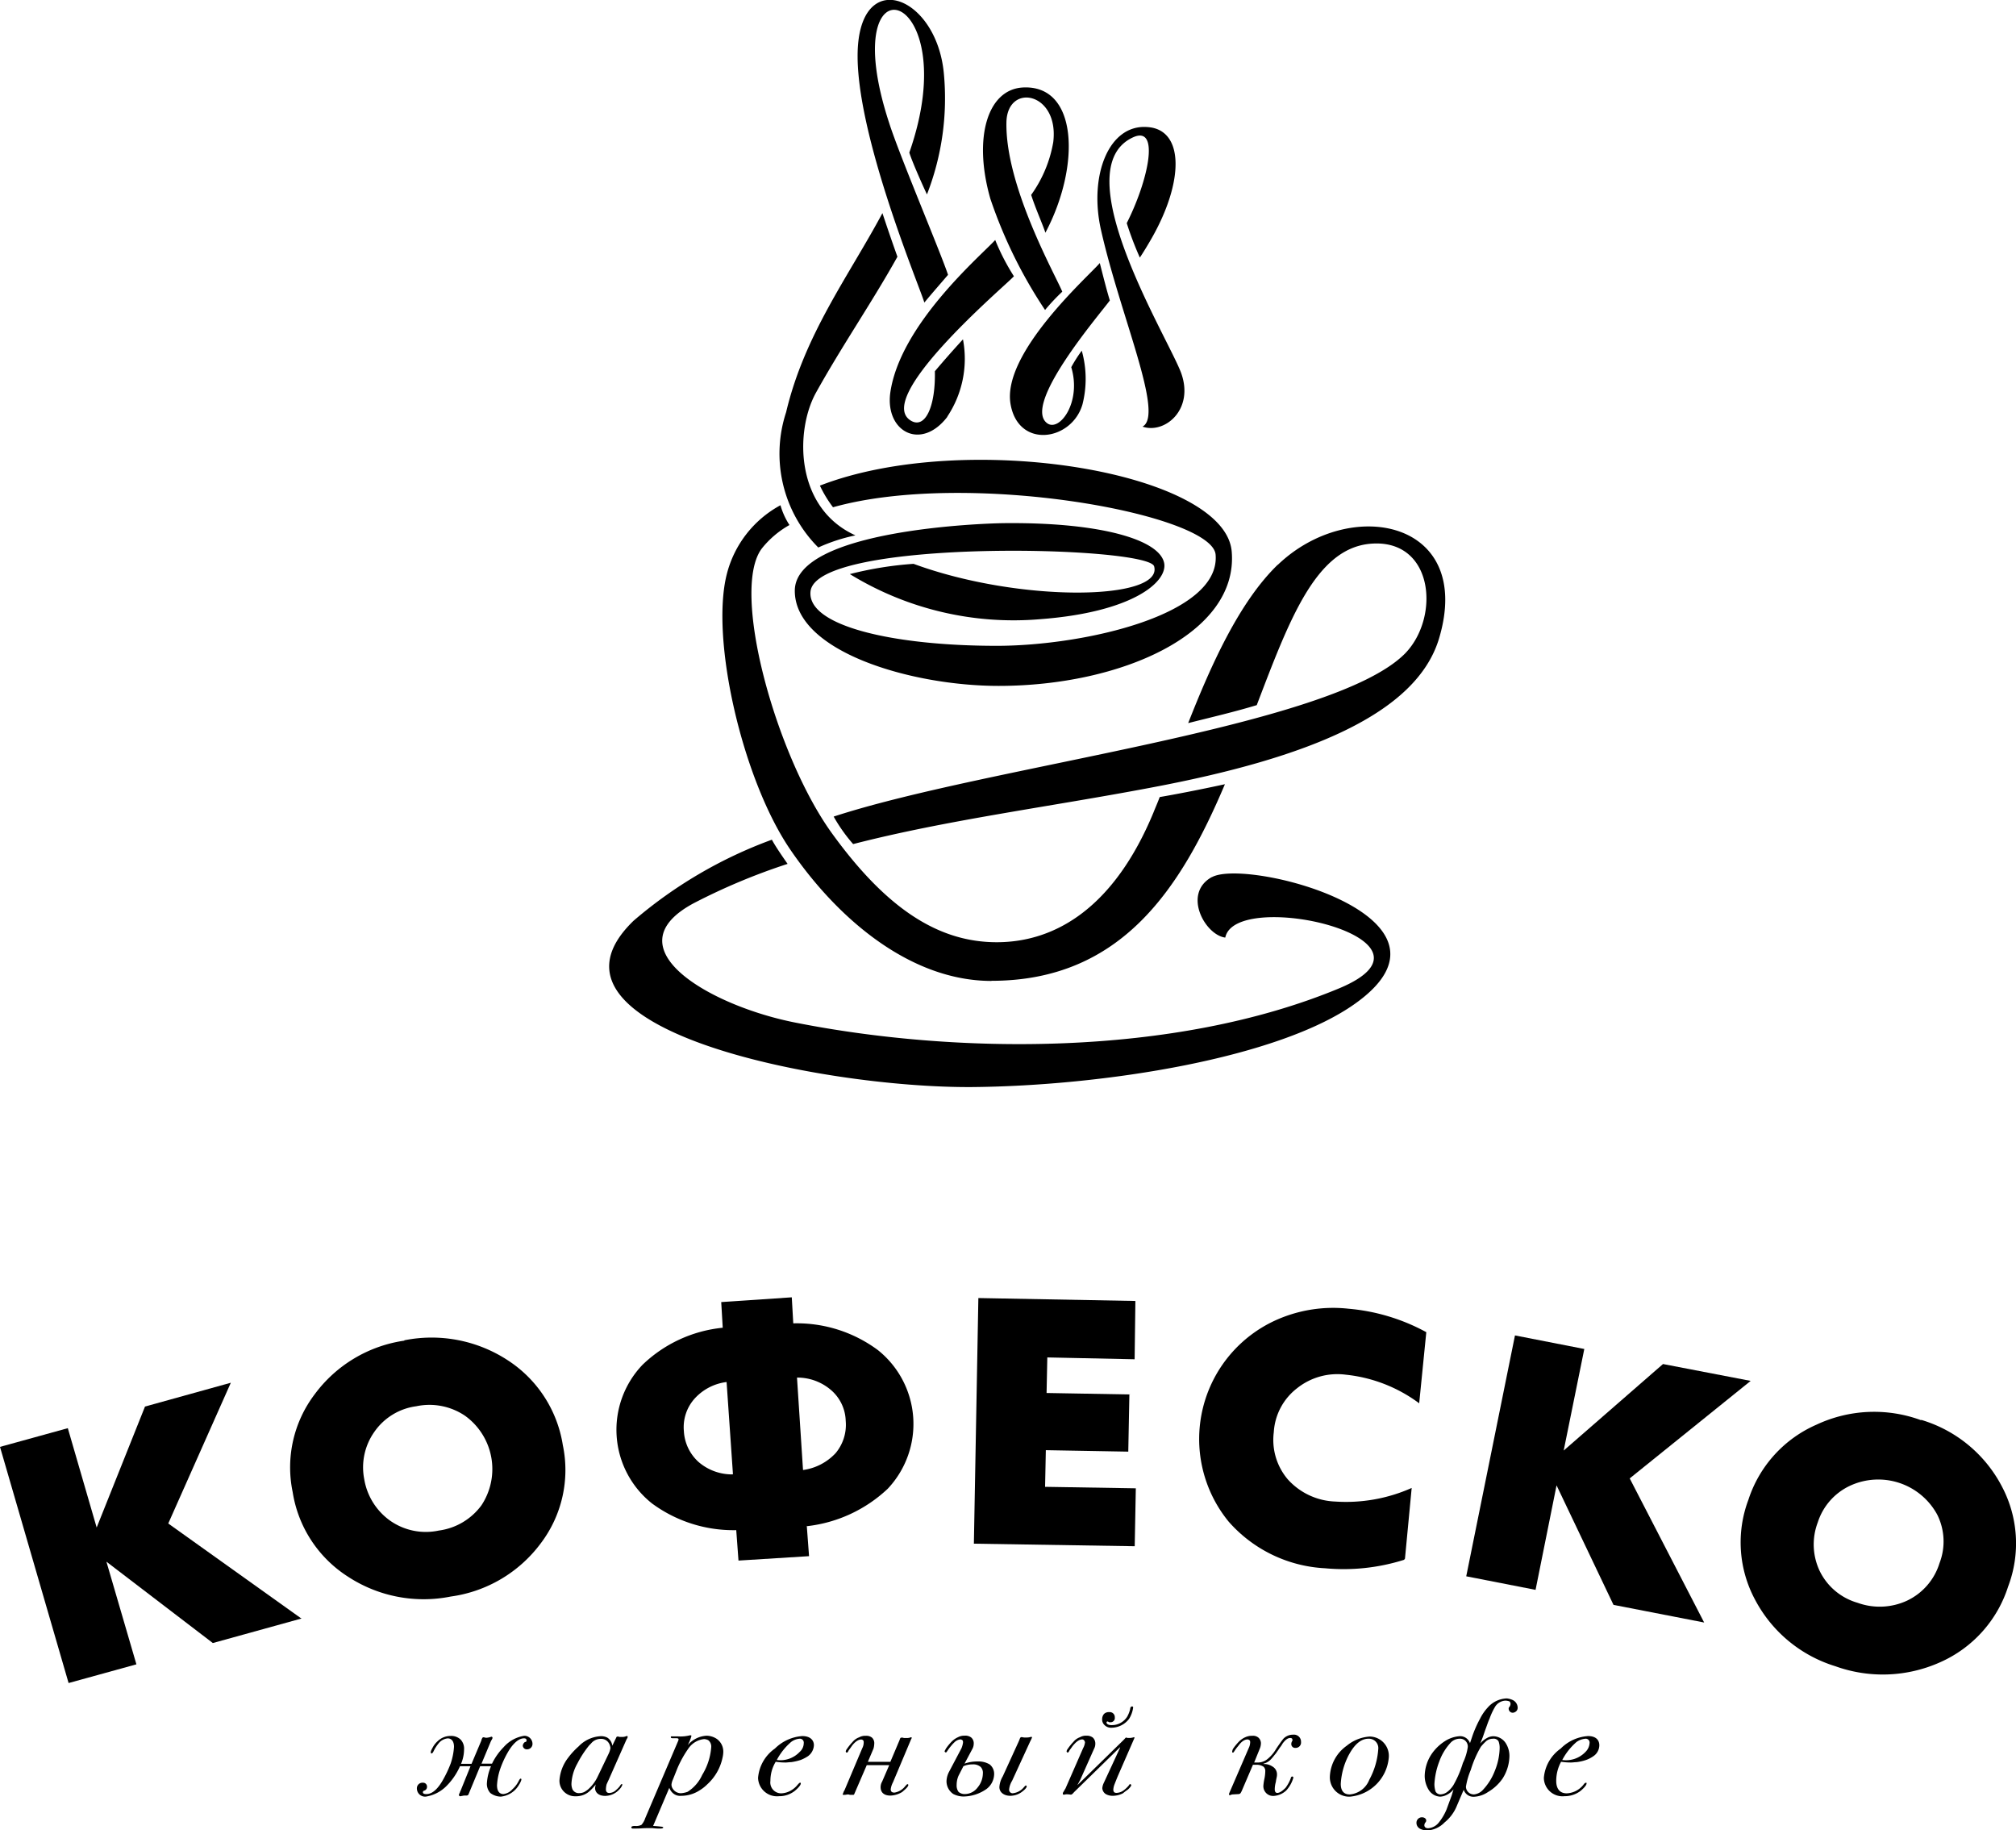 <svg xmlns="http://www.w3.org/2000/svg" width="80" height="72.623">
  <path d="M32.536 19.268a4.753 4.753 0 0 0 .52.858c5.338-1.5 15.034.262 15.182 1.876.208 2.4-5.249 3.622-8.684 3.622-4.1 0-7.524-.785-7.391-2.153.208-2.124 13.4-1.818 13.636-1 .371 1.353-5.323 1.455-9.547-.1a14.117 14.117 0 0 0-2.528.407 12.416 12.416 0 0 0 7.554 1.789c3.658-.276 5.041-1.469 4.922-2.211-.163-.945-2.528-1.629-6.26-1.6-.892 0-8.386.262-8.4 2.676s4.609 3.782 8.089 3.782c4.848 0 9.517-2.066 9.249-5.324-.253-3.174-10.573-4.862-16.342-2.622zm12.8-2.342c.877.305 2.067-.669 1.531-2.138-.535-1.425-4.684-8.131-1.873-9.353 1.041-.436.565 1.746-.282 3.418a12.847 12.847 0 0 0 .52 1.367c.164-.247.312-.495.446-.727 1.324-2.3 1.309-4.349-.134-4.451-1.546-.131-2.334 1.92-1.859 4.058.762 3.405 2.531 7.358 1.654 7.826zm-7.747-.393a4.139 4.139 0 0 0 .624-3.069 41.1 41.1 0 0 0-1.115 1.265c.03 1.382-.371 2.269-.922 1.978-1.561-.844 3.435-5.135 3.97-5.658l.089-.087a8.778 8.778 0 0 1-.743-1.44c-.521.582-3.777 3.331-4.164 6.066-.205 1.542 1.223 2.313 2.268.946zm6.052-6.095c-.4.48-3.9 3.564-3.539 5.6.313 1.789 2.439 1.455 2.855 0a4.125 4.125 0 0 0-.03-2.124 5.593 5.593 0 0 0-.417.655c.417 1.382-.461 2.575-.952 2.226-1.011-.727 2.067-4.306 2.483-4.873-.145-.479-.264-.964-.398-1.483zM41.47 12.3a8.025 8.025 0 0 1 .684-.727c-.268-.655-2.275-4.2-2.216-6.735.045-1.571 2.1-1.178 1.858.8a5.063 5.063 0 0 1-.877 2.095c.178.553.461 1.178.565 1.5 1.4-2.633 1.309-5.906-.922-5.76-1.383.1-1.948 2.007-1.264 4.407a18.718 18.718 0 0 0 2.174 4.421zm6.617 22.5c-1.175.655-.268 2.3.535 2.4.4-1.978 9.2.044 4.536 2.007-6.6 2.749-15.272 2.618-21.591 1.367-3.405-.669-7.36-2.967-4.03-4.742a24.6 24.6 0 0 1 3.717-1.556c-.193-.276-.476-.684-.624-.96a17.811 17.811 0 0 0-5.487 3.215c-4.431 4.276 7.42 6.633 13.413 6.6 5.219-.044 12.179-1.135 15.227-3.316 4.805-3.426-4.296-5.783-5.693-5.012zM37.619 10.9c-.282-.858-1.918-4.713-2.335-6.022-2.245-6.851 3.093-5.382.8 1.178.134.422.595 1.44.7 1.658a10.5 10.5 0 0 0 .669-4.815c-.282-2.938-3.063-4.131-3.39-1.265-.357 3.127 2.468 9.818 2.617 10.371.287-.347.716-.839.941-1.101zm13.085 11.506c-1.517 1.469-2.632 3.942-3.554 6.284.981-.247 1.859-.451 2.721-.713 1.294-3.389 2.334-6.182 4.476-6.4 2.542-.247 2.825 2.895 1.412 4.349-2.9 2.938-16.446 4.437-22.677 6.473a6.385 6.385 0 0 0 .773 1.091c3.732-.96 7.747-1.469 11.821-2.24 6.275-1.178 10.513-2.938 11.421-5.891 1.431-4.723-3.52-5.701-6.39-2.949zm-18.23-.684a6.945 6.945 0 0 1 1.472-.48c-2.409-1.091-2.394-4.146-1.576-5.644 1.041-1.876 2.246-3.622 3.242-5.411a79.928 79.928 0 0 1-.595-1.731c-1.338 2.5-3.093 4.815-3.822 7.9a5.268 5.268 0 0 0 1.281 5.371zm6.87 17.193c5.175 0 7.524-3.695 9.264-7.8-1 .218-2.067.422-2.587.509-.1.262-.149.364-.253.625-1.547 3.724-3.852 5.135-6.216 5.135-2.32 0-4.387-1.338-6.558-4.349-2.216-3.084-4.03-9.658-2.751-11.288a3.73 3.73 0 0 1 1.085-.916 2.876 2.876 0 0 1-.357-.785 4.311 4.311 0 0 0-2.126 2.72c-.669 2.589.625 8.175 2.513 10.939s4.776 5.215 7.988 5.215z" data-name="Path 1"/>
  <g data-name="Group 1">
    <path d="M11.97 64.215l-3.524.975-4.223-3.228 1.19 4.073-2.691.742L0 57.407l2.691-.742 1.145 3.942 1.918-4.8 3.406-.945-2.483 5.585 5.279 3.768V64.2z" data-name="Path 2"/>
    <path d="M20.134 53.961a4.919 4.919 0 0 1 2.2 3.375 4.811 4.811 0 0 1-.877 3.9 5.355 5.355 0 0 1-3.569 2.109 5.482 5.482 0 0 1-4.074-.785 4.876 4.876 0 0 1-2.2-3.36 4.8 4.8 0 0 1 .877-3.884 5.374 5.374 0 0 1 3.554-2.124v-.014a5.517 5.517 0 0 1 4.089.783zm-1.026 5.76a2.607 2.607 0 0 0-.655-3.549 2.521 2.521 0 0 0-1.933-.377 2.408 2.408 0 0 0-1.666 1.018 2.438 2.438 0 0 0-.4 1.877 2.529 2.529 0 0 0 1.026 1.644 2.464 2.464 0 0 0 1.933.393 2.506 2.506 0 0 0 1.695-1.006z" data-name="Path 3"/>
    <path d="M32.015 60.535l.09 1.208-2.8.175-.089-1.207a5.448 5.448 0 0 1-3.346-1.062 3.731 3.731 0 0 1-.372-5.5 5.348 5.348 0 0 1 3.182-1.469l-.06-1.018 2.8-.189.059 1.033a5.4 5.4 0 0 1 3.361 1.063 3.75 3.75 0 0 1 .387 5.5 5.577 5.577 0 0 1-3.2 1.484zm-2.929-2.036l-.253-3.665a2.047 2.047 0 0 0-1.279.669 1.7 1.7 0 0 0-.416 1.28 1.775 1.775 0 0 0 .58 1.221 2.037 2.037 0 0 0 1.353.495v-.015zm2.78-.174a2.166 2.166 0 0 0 1.294-.67 1.752 1.752 0 0 0 .4-1.28 1.673 1.673 0 0 0-.565-1.207 2.043 2.043 0 0 0-1.368-.51z" data-name="Path 4"/>
    <path d="M38.646 61.248l.178-9.746 6.231.116-.03 2.313-3.465-.073-.029 1.411 3.286.058-.044 2.269-3.272-.058-.029 1.454 3.6.059-.044 2.313v-.015z" data-name="Path 5"/>
    <path d="M55.717 61.888a7.96 7.96 0 0 1-3.138.335 5.463 5.463 0 0 1-3.821-1.848 5.175 5.175 0 0 1 1.948-8.029 5.54 5.54 0 0 1 2.8-.421 7.83 7.83 0 0 1 3.093.931l-.282 2.822a5.889 5.889 0 0 0-2.915-1.135 2.565 2.565 0 0 0-1.933.539 2.378 2.378 0 0 0-.922 1.745 2.417 2.417 0 0 0 .55 1.862 2.663 2.663 0 0 0 1.888.887 6.408 6.408 0 0 0 3.034-.539l-.268 2.822v-.015z" data-name="Path 6"/>
    <path d="M67.628 64.376l-3.6-.7-2.26-4.742-.833 4.146-2.751-.538 1.934-9.557 2.751.538-.818 4.03 3.941-3.433 3.479.669-4.8 3.869 2.945 5.7z" data-name="Path 7"/>
    <path d="M79.433 58.964a4.825 4.825 0 0 1 .254 3.986 4.915 4.915 0 0 1-2.692 3 5.557 5.557 0 0 1-4.164.16 5.386 5.386 0 0 1-3.182-2.633 4.8 4.8 0 0 1-.268-3.971 4.9 4.9 0 0 1 2.706-2.982 5.384 5.384 0 0 1 4.15-.174v-.015a5.323 5.323 0 0 1 3.196 2.629zm-3.746 4.539a2.438 2.438 0 0 0 1.278-1.484 2.38 2.38 0 0 0-.089-1.92 2.663 2.663 0 0 0-3.464-1.149 2.418 2.418 0 0 0-1.279 1.455 2.459 2.459 0 0 0 .074 1.92 2.409 2.409 0 0 0 1.5 1.266 2.581 2.581 0 0 0 1.981-.088z" data-name="Path 8"/>
  </g>
  <g data-name="Group 2">
    <path d="M19.108 69.975h.417a2.456 2.456 0 0 1 .461-.654 1.367 1.367 0 0 1 .818-.451.322.322 0 0 1 .327.32.216.216 0 0 1-.223.218.159.159 0 0 1-.163-.146.2.2 0 0 1 .089-.146.054.054 0 0 0 .06-.058c0-.028 0-.087-.1-.087-.268 0-.505.321-.625.524a3.879 3.879 0 0 0-.327.712 2.418 2.418 0 0 0-.119.626c0 .262.119.348.253.348a.553.553 0 0 0 .357-.189 1.1 1.1 0 0 0 .253-.333c.015-.028.044-.088.074-.088.015 0 .03 0 .03.045a.715.715 0 0 1-.089.189.943.943 0 0 1-.729.479.7.7 0 0 1-.417-.146.538.538 0 0 1-.134-.378 2 2 0 0 1 .164-.683h-.431l-.446 1.076c-.015.043-.03.088-.1.088h-.045a.4.4 0 0 0-.119.014c-.03 0-.044.013-.074.013a.053.053 0 0 1-.059-.057.248.248 0 0 1 .03-.074c.015-.027.015-.057.03-.071l.4-.989h-.417a2.6 2.6 0 0 1-.536.785 1.484 1.484 0 0 1-.818.421.325.325 0 0 1-.357-.318.221.221 0 0 1 .238-.233.154.154 0 0 1 .164.16.152.152 0 0 1-.089.146c-.03.014-.074.014-.074.074 0 .027.015.071.134.071.149 0 .371-.071.639-.523a4.71 4.71 0 0 0 .327-.684 2.552 2.552 0 0 0 .134-.668c0-.19-.075-.335-.253-.335a.534.534 0 0 0-.327.161 1.564 1.564 0 0 0-.238.364c-.03.058-.059.073-.074.073s-.03-.015-.03-.044 0-.057.074-.188a.913.913 0 0 1 .208-.263.729.729 0 0 1 .505-.2.538.538 0 0 1 .4.146.524.524 0 0 1 .134.393 1.5 1.5 0 0 1-.119.567h.416l.387-.917a.279.279 0 0 1 .059-.131c.044-.014.1.015.134.015a.658.658 0 0 0 .163-.029c.015 0 .03-.014.045-.014s.044.014.044.042c0 .044-.044.089-.074.161z" data-name="Path 9"/>
    <path d="M24.432 68.987c.03-.058.03-.087.074-.087a.164.164 0 0 1 .074.015h.089a.382.382 0 0 0 .178-.029c.015 0 .06-.03.06.029 0 .014 0 .029-.045.1l-.714 1.615c-.03.058-.045.1-.074.16a.836.836 0 0 0-.03.205c0 .13.089.145.134.145a.41.41 0 0 0 .282-.131.776.776 0 0 0 .149-.16.221.221 0 0 1 .045-.059h.015c.015 0 .03 0 .03.016a.457.457 0 0 1-.119.189.768.768 0 0 1-.565.26c-.282 0-.4-.159-.4-.305a.489.489 0 0 1 .015-.1.113.113 0 0 1 .03-.074 2.028 2.028 0 0 1-.3.321.8.8 0 0 1-.521.173.623.623 0 0 1-.4-.13.611.611 0 0 1-.238-.509 1.661 1.661 0 0 1 .342-.887 2.99 2.99 0 0 1 .416-.451 1.309 1.309 0 0 1 .877-.407.521.521 0 0 1 .267.059.436.436 0 0 1 .194.32zm-.282.6a.8.8 0 0 0 .074-.232.462.462 0 0 0-.06-.188.355.355 0 0 0-.327-.175.493.493 0 0 0-.387.189.946.946 0 0 0-.119.131 4 4 0 0 0-.417.654 1.8 1.8 0 0 0-.238.814.581.581 0 0 0 .044.22.281.281 0 0 0 .268.145.464.464 0 0 0 .193-.043 1.041 1.041 0 0 0 .149-.1 1.551 1.551 0 0 0 .386-.51z" data-name="Path 10"/>
    <path d="M25.917 72.448c.045 0 .223.014.327.028.03 0 .075.015.075.029 0 .045-.089.045-.119.045a1.9 1.9 0 0 1-.3-.016h-.208c-.253 0-.179.016-.536.016h-.059c-.044-.016-.044-.03-.044-.045s0-.058.148-.058a.464.464 0 0 0 .253-.043.729.729 0 0 0 .149-.262l1.279-3c.045-.1.045-.116.045-.13 0-.045-.06-.045-.089-.045h-.119c-.045 0-.1 0-.1-.043s.045-.03.074-.03h.208a1.516 1.516 0 0 0 .476-.043h.03c.03 0 .03.015.03.03a1.743 1.743 0 0 1-.148.363 1.053 1.053 0 0 1 .743-.377.745.745 0 0 1 .417.13.618.618 0 0 1 .253.524 1.1 1.1 0 0 1-.03.218 1.97 1.97 0 0 1-.595 1.047 1.662 1.662 0 0 1-.312.247 1.348 1.348 0 0 1-.729.219.435.435 0 0 1-.327-.1.516.516 0 0 1-.149-.218zm.788-1.848a.678.678 0 0 0-.059.2.287.287 0 0 0 .045.16.383.383 0 0 0 .327.189.942.942 0 0 0 .268-.057 1.549 1.549 0 0 0 .58-.671 2.451 2.451 0 0 0 .357-1.1.316.316 0 0 0-.119-.277.413.413 0 0 0-.163-.043.863.863 0 0 0-.595.334 4.288 4.288 0 0 0-.461.815z" data-name="Path 11"/>
    <path d="M30.572 70.659a.43.43 0 0 0 .431.494.81.81 0 0 0 .387-.115.925.925 0 0 0 .268-.233c.03-.028.06-.072.089-.072s.03 0 .03.029c0 .087-.178.247-.252.305a.993.993 0 0 1-.61.2.753.753 0 0 1-.833-.727 1.577 1.577 0 0 1 .669-1.164 1.716 1.716 0 0 1 1.086-.495c.327 0 .461.174.461.363a.572.572 0 0 1-.238.437 1.563 1.563 0 0 1-.282.146 2.118 2.118 0 0 1-.387.089c-.074 0-.148.014-.222.014a2.531 2.531 0 0 1-.387-.029 1.439 1.439 0 0 0-.21.758zm1.16-1.148a.469.469 0 0 0 .163-.35.154.154 0 0 0-.163-.175.629.629 0 0 0-.342.132 2.459 2.459 0 0 0-.565.712 1.051 1.051 0 0 0 .907-.319z" data-name="Path 12"/>
    <path d="M33.918 71.139c-.03.074-.03.074-.075.074h-.119a.189.189 0 0 0-.089-.015c-.029 0-.074.015-.119.015h-.03c-.03 0-.045 0-.045-.015s.015-.043.03-.086.029-.06.044-.088l.7-1.657a.5.5 0 0 0 .059-.233c0-.016 0-.059-.014-.073a.111.111 0 0 0-.089-.043c-.149 0-.3.16-.372.262-.089.131-.134.174-.134.2-.015.015-.03.057-.059.057a.047.047 0 0 1-.045-.042.193.193 0 0 1 .045-.1 2.128 2.128 0 0 1 .223-.277.612.612 0 0 1 .268-.189.475.475 0 0 1 .253-.058.36.36 0 0 1 .253.072.3.3 0 0 1 .089.248.736.736 0 0 1-.03.188l-.223.524h.893l.357-.844c.03-.073.03-.117.089-.117h.044a.154.154 0 0 0 .074.016h.089a.4.4 0 0 0 .164-.03c.03 0 .03.015.03.03a.043.043 0 0 1-.015.028l-.729 1.731a.8.8 0 0 0-.089.276c0 .1.06.131.149.131a.675.675 0 0 0 .431-.261c.045-.044.06-.073.089-.073a.032.032 0 0 1 .03.029c0 .087-.194.232-.238.277a.925.925 0 0 1-.476.146c-.223 0-.386-.1-.386-.336a.436.436 0 0 1 .06-.218l.282-.653h-.892z" data-name="Path 13"/>
    <path d="M38.275 69.975a1.474 1.474 0 0 1 .52-.086.854.854 0 0 1 .476.116.475.475 0 0 1 .179.392.756.756 0 0 1-.3.582 1.626 1.626 0 0 1-.922.3.9.9 0 0 1-.4-.1.61.61 0 0 1-.268-.509.866.866 0 0 1 .089-.349l.506-.959a.936.936 0 0 0 .06-.219c0-.03 0-.073-.015-.087a.133.133 0 0 0-.09-.043.393.393 0 0 0-.238.117 1.328 1.328 0 0 0-.133.145 1.833 1.833 0 0 0-.149.2c-.015.015-.03.057-.06.057a.014.014 0 0 1-.015-.014.031.031 0 0 1-.03-.028c0-.029.03-.059.044-.1a2.15 2.15 0 0 1 .223-.277.845.845 0 0 1 .269-.189.505.505 0 0 1 .252-.058.379.379 0 0 1 .267.072.3.3 0 0 1 .1.248.432.432 0 0 1-.045.188zm-.238.48a.925.925 0 0 0-.075.363.436.436 0 0 0 .075.277.37.37 0 0 0 .268.086.637.637 0 0 0 .49-.261.887.887 0 0 0 .208-.553.33.33 0 0 0-.089-.262.454.454 0 0 0-.327-.1.858.858 0 0 0-.357.073zm2.126.2a.825.825 0 0 0-.119.349.139.139 0 0 0 .148.146.662.662 0 0 0 .446-.248c.03-.028.045-.059.075-.059a.032.032 0 0 1 .029.03c0 .014 0 .072-.148.189a.782.782 0 0 1-.505.189c-.223 0-.431-.118-.431-.35a.969.969 0 0 1 .134-.421l.625-1.368c.045-.1.045-.115.06-.145s.03-.044.059-.044c.045 0 .059.015.119.015h.089a.544.544 0 0 0 .179-.029.031.031 0 0 1 .03.029 1.342 1.342 0 0 1-.075.161z" data-name="Path 14"/>
    <path d="M44.357 70.471c-.06.145-.1.247-.134.335a.694.694 0 0 0-.044.2.167.167 0 0 0 .03.1.144.144 0 0 0 .1.029.494.494 0 0 0 .3-.116 1.192 1.192 0 0 0 .193-.188.065.065 0 0 1 .044-.043.047.047 0 0 1 .044.043c0 .043-.1.145-.134.174a2.234 2.234 0 0 0-.194.146.9.9 0 0 1-.386.1.542.542 0 0 1-.3-.071.3.3 0 0 1-.134-.234.617.617 0 0 1 .044-.174l.566-1.222.1-.218h-.015l-1.814 1.773c-.075.088-.1.1-.134.1a1.2 1.2 0 0 0-.149-.014c-.074 0-.074.014-.119.014s-.045-.014-.045-.042 0-.03.045-.1a.923.923 0 0 1 .059-.1l.7-1.6a.606.606 0 0 0 .075-.233.155.155 0 0 0-.03-.072.1.1 0 0 0-.075-.044c-.163 0-.3.16-.386.262-.089.131-.134.175-.134.2-.015.013-.03.058-.06.058a.048.048 0 0 1-.045-.044.192.192 0 0 1 .045-.1 2.009 2.009 0 0 1 .223-.276.589.589 0 0 1 .267-.189.463.463 0 0 1 .253-.059.391.391 0 0 1 .252.074.319.319 0 0 1 .1.247.387.387 0 0 1-.045.188l-.55 1.236-.119.22 1.814-1.774c.089-.087.1-.116.12-.116.044 0 .015.014.074.014h.045a.385.385 0 0 0 .134-.014c.03 0 .044-.015.06-.015s.03.015.014.044zm-.119-2.328a.166.166 0 0 1-.179.189h-.045c-.03-.015-.045-.03-.059-.03-.045 0-.045.03-.045.045 0 .043.06.1.194.1a.719.719 0 0 0 .625-.334 1.127 1.127 0 0 0 .119-.307c0-.028.015-.1.074-.1.014 0 .044 0 .044.044a1.113 1.113 0 0 1-.163.451.889.889 0 0 1-.7.349.361.361 0 0 1-.267-.1.3.3 0 0 1-.1-.247.316.316 0 0 1 .074-.2.275.275 0 0 1 .208-.072.2.2 0 0 1 .22.212z" data-name="Path 15"/>
    <path d="M49.278 71.052c-.06.131-.074.116-.118.131l-.253.014c-.089.014-.06.028-.1.028-.059 0-.03-.057-.03-.072l.773-1.79a.569.569 0 0 0 .06-.232c0-.015 0-.058-.015-.073a.13.13 0 0 0-.09-.043c-.163 0-.3.16-.371.263a1.466 1.466 0 0 0-.149.2c-.014.014-.03.059-.059.059s-.03-.015-.03-.044a.37.37 0 0 1 .03-.1 2.078 2.078 0 0 1 .223-.276.824.824 0 0 1 .267-.19.629.629 0 0 1 .282-.057.329.329 0 0 1 .238.072.3.3 0 0 1 .1.247.57.57 0 0 1-.044.19l-.224.552h.164a.622.622 0 0 0 .357-.131 1.482 1.482 0 0 0 .357-.421c.149-.219.223-.321.283-.393a.521.521 0 0 1 .386-.16.28.28 0 0 1 .313.291.212.212 0 0 1-.223.233.15.15 0 0 1-.163-.146.222.222 0 0 1 .03-.116c.015-.014.015-.029.015-.059s-.015-.072-.089-.072c-.119 0-.223.116-.3.218a1.146 1.146 0 0 1-.119.175c-.044.073-.1.145-.149.219-.074.086-.134.173-.223.261a.606.606 0 0 1-.268.146v.014a.6.6 0 0 1 .357.1.357.357 0 0 1 .178.334c0 .073-.03.146-.045.276a1.134 1.134 0 0 0-.044.291c0 .059.014.146.1.146.119 0 .253-.13.327-.2a1.526 1.526 0 0 0 .208-.378c0-.015.015-.073.06-.073a.047.047 0 0 1 .045.043 1.26 1.26 0 0 1-.283.51.8.8 0 0 1-.491.217.386.386 0 0 1-.417-.407 2.057 2.057 0 0 1 .045-.291 1.575 1.575 0 0 0 .03-.276.222.222 0 0 0-.074-.189.5.5 0 0 0-.282-.073h-.133z" data-name="Path 16"/>
    <path d="M55.108 69.758a1.7 1.7 0 0 1-1.546 1.528.768.768 0 0 1-.789-.815 1.583 1.583 0 0 1 .67-1.207 1.6 1.6 0 0 1 .907-.364.767.767 0 0 1 .758.858zm-1.591-.116a2.81 2.81 0 0 0-.312 1.134c0 .365.209.421.357.421a.914.914 0 0 0 .774-.581 2.947 2.947 0 0 0 .356-1.207.373.373 0 0 0-.387-.423c-.402 0-.654.408-.788.656z" data-name="Path 17"/>
    <path d="M57.68 70.994a.752.752 0 0 1-.267.218.616.616 0 0 1-.268.073.569.569 0 0 1-.446-.262 1.06 1.06 0 0 1-.163-.567 1.618 1.618 0 0 1 .252-.829 1.831 1.831 0 0 1 .564-.553 1.236 1.236 0 0 1 .581-.189.415.415 0 0 1 .4.277l.074-.219a4.477 4.477 0 0 1 .328-.756 1.863 1.863 0 0 1 .3-.436 1.052 1.052 0 0 1 .758-.364.742.742 0 0 1 .224.059.342.342 0 0 1 .208.306.187.187 0 0 1-.06.146.226.226 0 0 1-.133.058.163.163 0 0 1-.164-.16.085.085 0 0 1 .03-.073.226.226 0 0 0 .044-.117c0-.028-.015-.086-.044-.1a.455.455 0 0 0-.164-.03.507.507 0 0 0-.417.263 2.662 2.662 0 0 0-.208.451c-.06.131-.1.262-.149.392s-.089.262-.133.378l-.089.218a.916.916 0 0 1 .267-.218.514.514 0 0 1 .253-.072.6.6 0 0 1 .476.248.941.941 0 0 1 .164.551 1.717 1.717 0 0 1-.268.874 1.817 1.817 0 0 1-.58.539 1.092 1.092 0 0 1-.55.189.409.409 0 0 1-.417-.277l-.267.626a1.638 1.638 0 0 1-.491.669 1.036 1.036 0 0 1-.7.32.618.618 0 0 1-.282-.073.261.261 0 0 1-.134-.232.215.215 0 0 1 .223-.218c.075 0 .164.043.164.131a.125.125 0 0 1-.044.087.208.208 0 0 0-.03.1c0 .045.03.116.149.116a.589.589 0 0 0 .417-.217 2.12 2.12 0 0 0 .313-.524l.208-.567zm-.267.116a1.014 1.014 0 0 0 .267-.292 4.191 4.191 0 0 0 .372-.872 2.139 2.139 0 0 0 .193-.626.308.308 0 0 0-.327-.334.5.5 0 0 0-.356.161 2.19 2.19 0 0 0-.447.741 2.957 2.957 0 0 0-.194.9.982.982 0 0 0 .045.291.222.222 0 0 0 .193.116.487.487 0 0 0 .254-.085zm1.59-2.052a2.031 2.031 0 0 0-.238.247 4.223 4.223 0 0 0-.4.917 2.9 2.9 0 0 0-.193.668.311.311 0 0 0 .327.305.553.553 0 0 0 .342-.174 2.3 2.3 0 0 0 .476-.757 2.516 2.516 0 0 0 .193-.9.719.719 0 0 0-.045-.277.222.222 0 0 0-.222-.1.414.414 0 0 0-.236.071z" data-name="Path 18"/>
    <path d="M61.755 70.659c0 .117.015.494.417.494a.872.872 0 0 0 .4-.115.914.914 0 0 0 .269-.233c.015-.028.06-.072.089-.072s.029 0 .029.029c0 .087-.179.247-.252.305a1.048 1.048 0 0 1-.625.2.741.741 0 0 1-.818-.727 1.579 1.579 0 0 1 .67-1.164 1.683 1.683 0 0 1 1.085-.495c.327 0 .446.174.446.363a.525.525 0 0 1-.238.437 1.169 1.169 0 0 1-.281.146 1.89 1.89 0 0 1-.388.089c-.074 0-.149.014-.223.014a2.708 2.708 0 0 1-.387-.029 1.581 1.581 0 0 0-.193.758zm1.16-1.148a.538.538 0 0 0 .163-.35.153.153 0 0 0-.163-.175.7.7 0 0 0-.357.132 2.454 2.454 0 0 0-.564.712 1.066 1.066 0 0 0 .921-.319z" data-name="Path 19"/>
  </g>
</svg>
